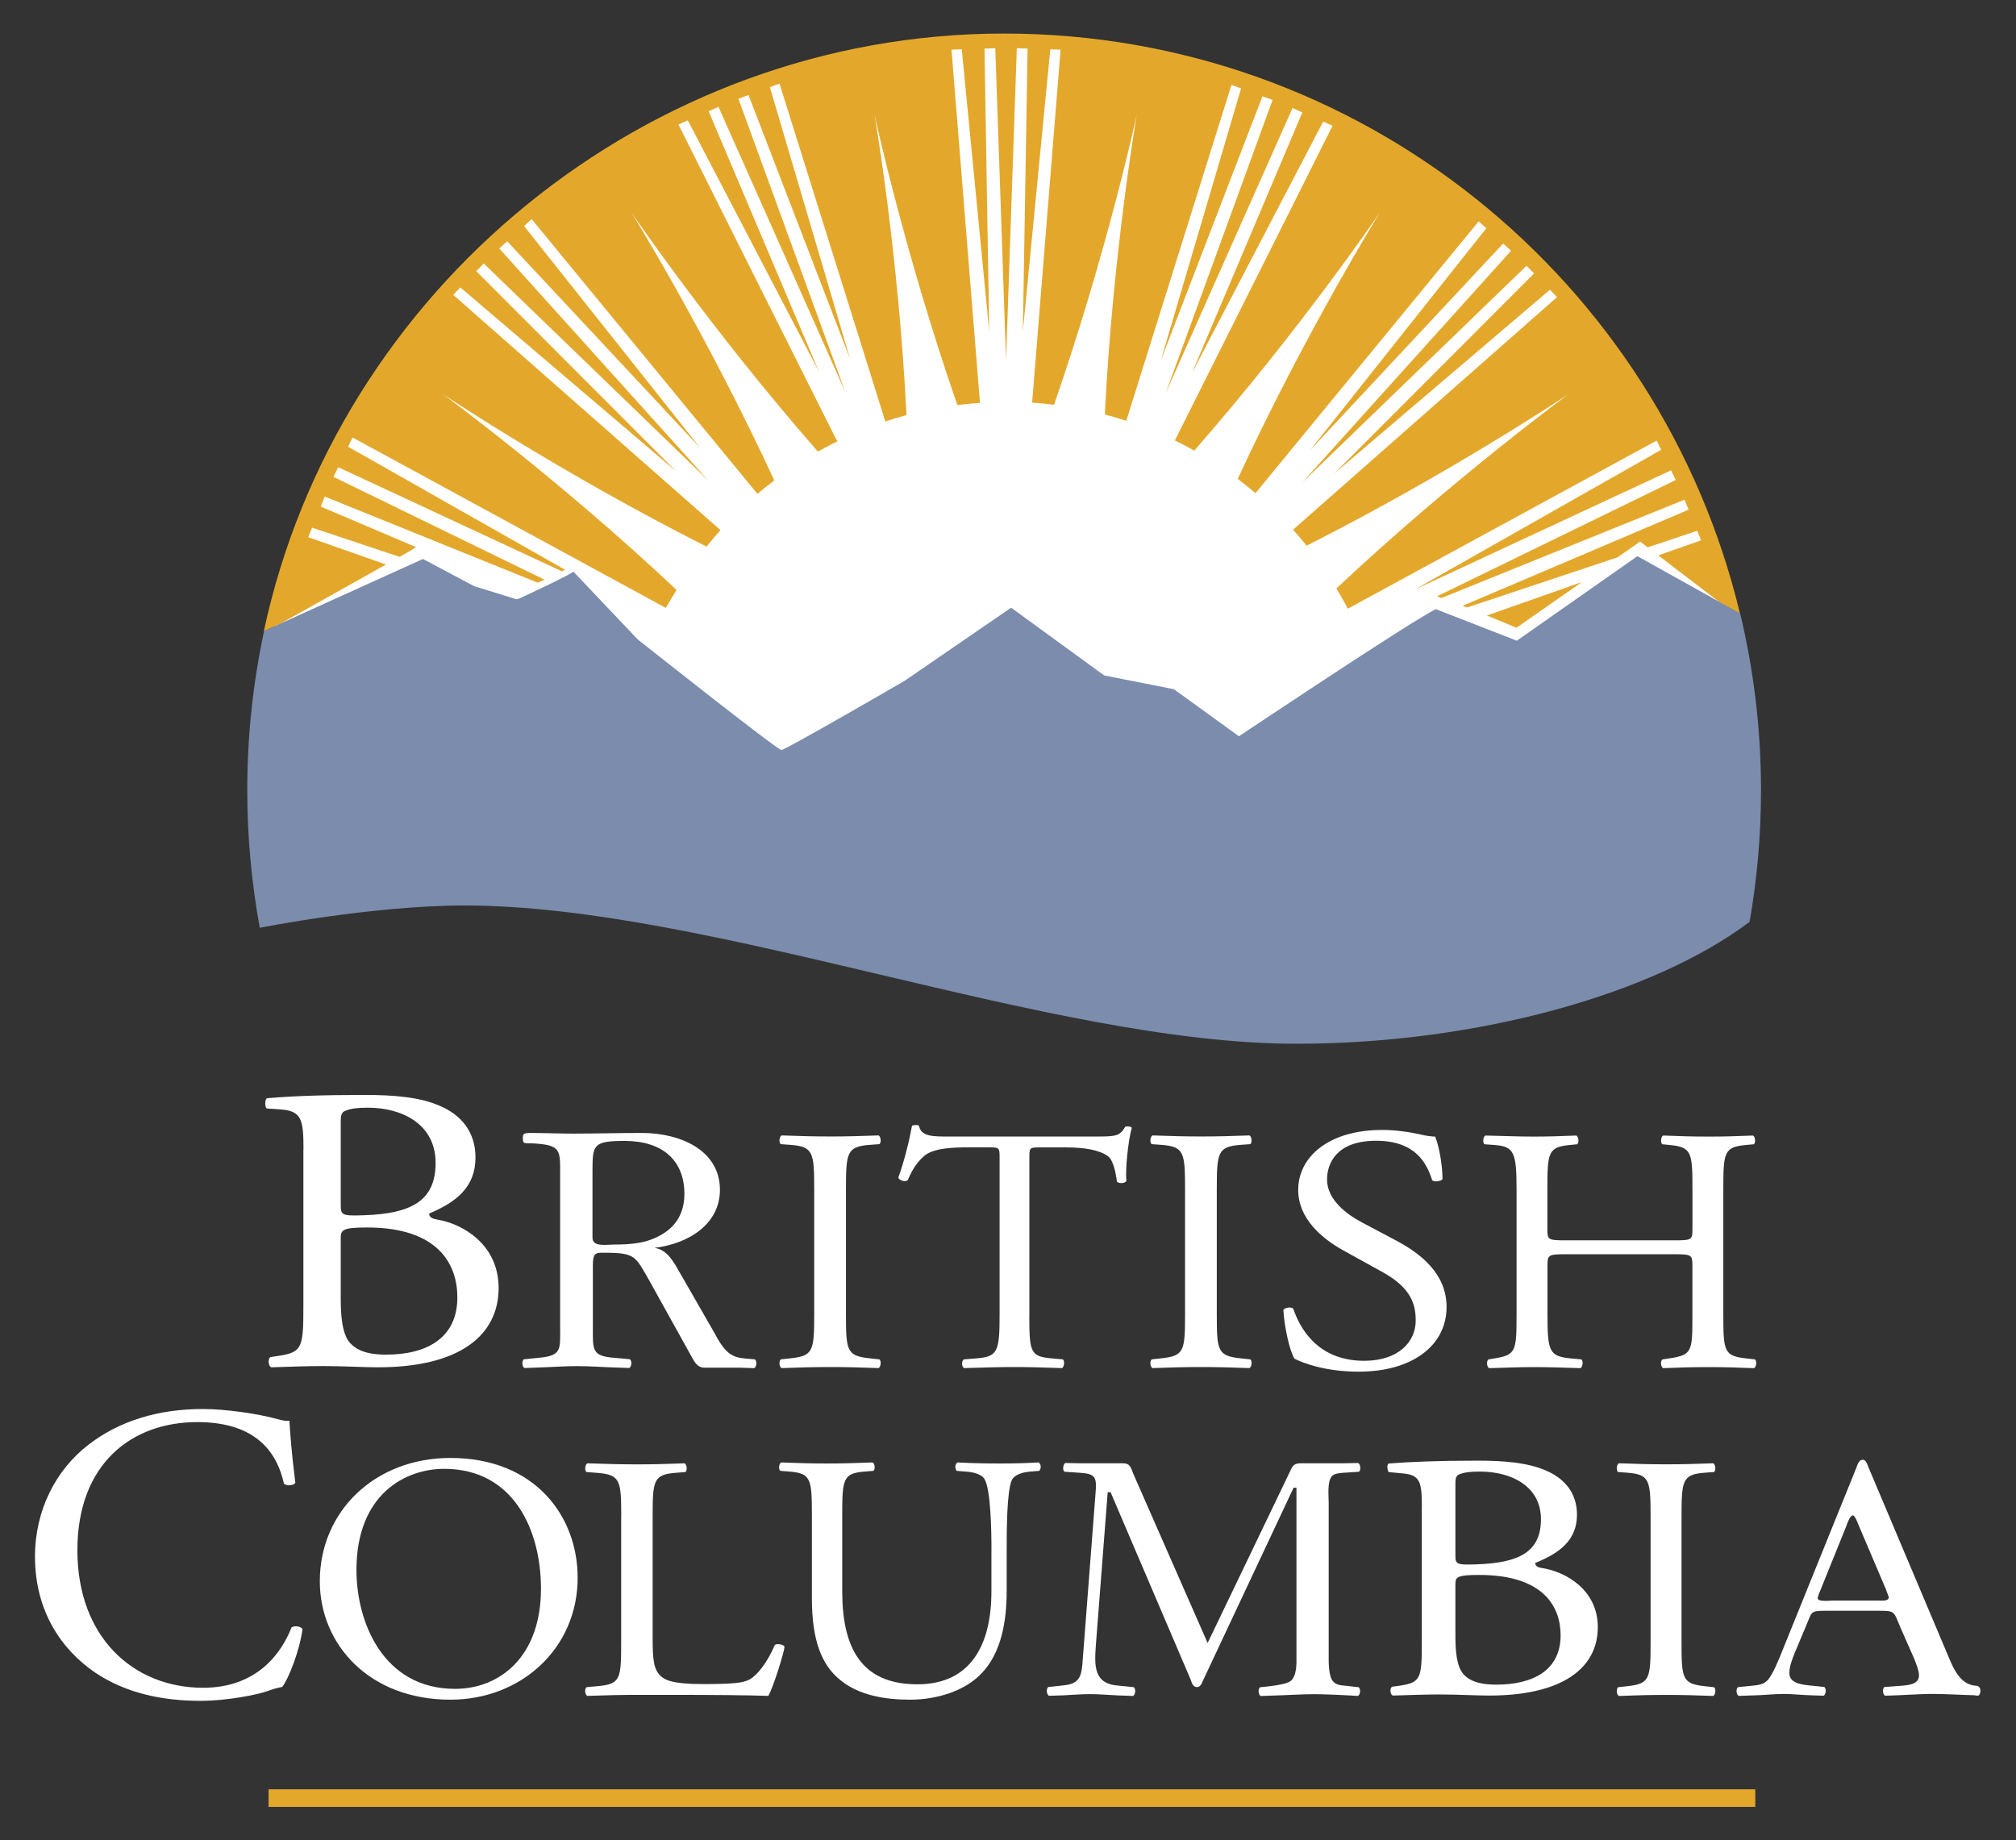 <?xml version="1.0" encoding="UTF-8"?>
<svg id="BCID" xmlns="http://www.w3.org/2000/svg" viewBox="95 94 367 335">
  <rect x="95" y="94" width="367" height="335" fill="#333333" stroke="none"/>
  <defs>
    <style>
      .cls-1 {
        fill: #7b8cac;
      }

      .cls-2 {
        fill: #fff;
      }

      .cls-3 {
        fill: #e3a82b;
      }

      .cls-4 {
        fill: none;
      }
    </style>
  </defs>
  <g>
    <g>
      <path class="cls-2" d="M150.25,303.26c0-5.51-.39-6.97-4.11-7.27l-2.59-.18c-.42-.33-.3-1.83,.08-1.86,4.46-.4,10.08-.6,17.77-.6,5.21,0,10.16,.37,13.88,2.08,3.55,1.56,6.28,4.54,6.28,9.31,0,5.36-3.47,8.12-8.43,10.2,0,.75,.66,.97,1.57,1.12,4.46,.75,11.07,4.47,11.07,12.43,0,8.64-7.11,14.45-21.98,14.45-2.4,0-6.44-.23-9.92-.23s-6.45,.15-9.5,.23c-.5-.23-.66-1.42-.17-1.86l1.49-.22c4.38-.67,4.54-1.49,4.54-9.31v-28.29Zm6.78,9.9c0,2.09,.08,2.24,4.3,2.09,8.43-.3,12.97-2.53,12.97-9.53s-6.03-10.05-12.31-10.05c-1.82,0-3.06,.15-3.8,.45-.83,.22-1.16,.6-1.16,1.94v15.11Zm0,17.27c0,2.68,.17,6.48,1.73,8.11,1.57,1.71,4.05,2.09,6.53,2.09,7.35,0,12.97-2.98,12.97-10.42,0-5.88-3.31-12.73-16.44-12.73-4.46,0-4.79,.45-4.79,1.94v11.02Z"/>
      <path class="cls-2" d="M243.22,310.58c0-6.74-.14-7.82-4.31-8.14l-1.76-.13c-.42-.25-.28-1.4,.14-1.59,3.53,.13,5.93,.19,8.89,.19s5.22-.06,8.75-.19c.42,.19,.56,1.34,.14,1.59l-1.76,.13c-4.16,.32-4.31,1.4-4.31,8.14v22.64c0,6.74,.14,7.63,4.31,8.08l1.76,.19c.42,.25,.28,1.4-.14,1.59-3.53-.13-5.93-.19-8.75-.19-2.96,0-5.36,.06-8.89,.19-.42-.19-.56-1.21-.14-1.59l1.76-.19c4.16-.45,4.31-1.34,4.31-8.08v-22.64Z"/>
      <path class="cls-2" d="M282.38,333.35c0,6.68,.13,7.63,3.97,7.95l2.12,.19c.4,.25,.26,1.4-.13,1.59-3.77-.13-6.02-.19-8.66-.19s-4.96,.06-9.19,.19c-.4-.19-.53-1.27,0-1.59l2.38-.19c3.77-.32,4.1-1.27,4.1-7.95v-28.43c0-1.97,0-2.03-1.98-2.03h-3.64c-2.84,0-6.48,.12-8.13,1.59-1.59,1.4-2.25,2.8-2.98,4.39-.53,.38-1.45,.06-1.72-.44,1.06-2.86,2.05-6.93,2.51-9.48,.2-.13,1.06-.19,1.26,0,.4,2.03,2.58,1.97,5.62,1.97h26.78c3.57,0,4.17-.13,5.16-1.78,.33-.13,1.06-.06,1.19,.19-.73,2.61-1.19,7.76-.99,9.67-.26,.51-1.39,.51-1.72,.13-.2-1.59-.66-3.94-1.65-4.64-1.52-1.08-4.03-1.59-7.67-1.59h-4.7c-1.98,0-1.92,.06-1.92,2.16v28.3Z"/>
      <path class="cls-2" d="M310.73,310.58c0-6.74-.14-7.82-4.3-8.14l-1.76-.13c-.42-.25-.28-1.4,.14-1.59,3.53,.13,5.93,.19,8.89,.19s5.22-.06,8.75-.19c.42,.19,.56,1.34,.14,1.59l-1.77,.13c-4.16,.32-4.31,1.4-4.31,8.14v22.64c0,6.74,.14,7.63,4.31,8.08l1.77,.19c.42,.25,.28,1.4-.14,1.59-3.53-.13-5.93-.19-8.75-.19-2.97,0-5.37,.06-8.89,.19-.42-.19-.56-1.21-.14-1.59l1.76-.19c4.16-.45,4.3-1.34,4.3-8.08v-22.64Z"/>
      <path class="cls-2" d="M342.36,343.73c-6.3,0-10.28-1.65-11.7-2.35-.9-1.4-1.88-5.92-2.03-8.91,.37-.45,1.5-.57,1.8-.19,1.12,3.24,4.2,9.47,12.91,9.47,6.3,0,9.38-3.5,9.38-7.31,0-2.8-.67-5.91-6.15-8.9l-7.13-3.94c-3.75-2.1-8.11-5.72-8.11-10.94,0-6.04,5.55-10.94,15.31-10.94,2.33,0,5.03,.38,6.98,.83,.98,.25,2.03,.38,2.63,.38,.68,1.53,1.35,5.09,1.35,7.76-.3,.38-1.5,.57-1.88,.19-.97-3.05-3-7.19-10.21-7.19s-8.93,4.13-8.93,7.06c0,3.69,3.6,6.36,6.38,7.82l6,3.18c4.73,2.48,9.38,6.17,9.38,12.21,0,7-6.23,11.77-15.98,11.77Z"/>
      <path class="cls-2" d="M380.13,322.35c-3.28,0-3.42,.13-3.42,2.04v8.97c0,6.68,.34,7.57,4.17,7.95l1.98,.19c.41,.25,.27,1.4-.14,1.59-3.7-.13-6.02-.19-8.69-.19-2.94,0-5.27,.13-7.94,.19-.41-.19-.55-1.21-.14-1.59l1.16-.19c3.83-.64,3.97-1.27,3.97-7.95v-22.89c0-6.68-.48-7.76-4.04-8.01l-1.78-.13c-.41-.25-.27-1.4,.14-1.59,3.35,.06,5.68,.19,8.62,.19,2.67,0,5-.06,7.94-.19,.41,.19,.55,1.34,.14,1.59l-1.3,.13c-3.97,.38-4.11,1.33-4.11,8.01v7.31c0,1.97,.14,2.04,3.42,2.04h19.57c3.29,0,3.42-.06,3.42-2.04v-7.31c0-6.68-.14-7.63-4.17-8.01l-1.3-.13c-.41-.25-.28-1.4,.14-1.59,3.15,.13,5.47,.19,8.28,.19s5-.06,8.07-.19c.41,.19,.55,1.34,.14,1.59l-1.44,.13c-3.97,.38-4.1,1.33-4.1,8.01v22.89c0,6.68,.14,7.5,4.1,7.95l1.64,.19c.41,.25,.28,1.4-.14,1.59-3.29-.13-5.61-.19-8.28-.19-2.8,0-5.27,.06-8.28,.19-.41-.19-.55-1.21-.14-1.59l1.3-.19c4.17-.64,4.17-1.27,4.17-7.95v-8.97c0-1.91-.14-2.04-3.42-2.04h-19.57Z"/>
      <path class="cls-2" d="M111.09,357.05c5.62-4.38,12.79-6.52,20.8-6.52,4.16,0,10.02,.84,13.64,1.84,.92,.23,1.46,.38,2.16,.31,.08,1.77,.46,6.6,1.08,11.29-.38,.54-1.54,.61-2.08,.15-1.16-5.22-4.62-11.21-15.79-11.21-11.79,0-21.81,7.45-21.81,23.34s10.25,25.03,22.88,25.03c9.94,0,14.33-6.45,16.1-10.98,.54-.38,1.7-.23,2,.31-.54,3.99-2.54,9.06-3.7,10.52-.92,.15-1.85,.46-2.7,.76-1.7,.62-7.24,1.77-12.17,1.77-6.93,0-13.56-1.38-19.19-5.15-6.16-4.22-10.94-11.21-10.94-21.11,0-8.52,3.85-15.82,9.71-20.35Z"/>
      <path class="cls-2" d="M153.22,381.89c0-12.72,10.02-22.45,23.77-22.45,15.42,0,23.17,10.62,23.17,21.81,0,12.85-10.28,22.2-23.17,22.2-14.82,0-23.77-10.11-23.77-21.56Zm40.26,1.34c0-10.49-4.87-21.81-17.63-21.81-6.94,0-15.96,4.51-15.96,18.44,0,9.41,4.81,21.62,17.96,21.62,8.01,0,15.63-5.72,15.63-18.25Z"/>
      <path class="cls-2" d="M275.49,376.42c0-3.94-.13-11.26-1.28-13.16-.47-.76-1.68-1.21-3.37-1.34l-1.68-.13c-.4-.45-.27-1.27,.13-1.53,2.56,.13,5.06,.19,7.69,.19,2.83,0,4.65-.06,7.08-.19,.54,.32,.47,1.14,.13,1.53l-1.62,.13c-1.69,.13-2.97,.7-3.37,1.53-.94,2.1-.94,9.41-.94,12.97v7.19c0,5.53-.94,11.38-4.72,15.2-2.9,2.99-7.89,4.64-12.88,4.64-4.65,0-9.3-.83-12.6-3.5-3.57-2.8-5.26-7.44-5.26-15.01v-15.01c0-6.61-.14-7.69-4.04-8.01l-1.69-.13c-.4-.25-.27-1.33,.13-1.53,3.37,.13,5.66,.19,8.36,.19s4.99-.06,8.29-.19c.4,.19,.54,1.27,.13,1.53l-1.62,.13c-3.91,.32-4.04,1.4-4.04,8.01v13.74c0,10.24,3.37,16.98,13.68,16.98,9.77,0,13.48-7.25,13.48-16.92v-7.31Z"/>
      <path class="cls-2" d="M353.84,368.47c0-4.75-.3-5.97-3.65-6.23l-2.38-.23c-.27-.25-.42-1.53,.07-1.57,4.02-.3,9.09-.51,16.02-.51,4.69,0,9.16,.32,12.52,1.8,3.2,1.35,5.66,3.92,5.66,8.03,0,4.62-3.13,7-7.6,8.8,0,.64,.59,.83,1.41,.96,4.02,.64,9.98,3.85,9.98,10.72,0,7.45-6.41,12.46-19.82,12.46-2.16,0-5.81-.2-8.94-.2s-5.81,.13-8.57,.2c-.45-.2-.6-1.22-.15-1.6l1.34-.19c3.95-.58,4.1-1.29,4.1-8.03v-24.41Zm6.11,8.54c0,1.8,.07,1.93,3.87,1.8,7.6-.26,11.7-2.18,11.7-8.22s-5.44-8.67-11.1-8.67c-1.64,0-2.76,.13-3.43,.39-.74,.19-1.04,.51-1.04,1.67v13.04Zm0,14.9c0,2.31,.15,5.59,1.56,7,1.42,1.48,3.65,1.8,5.89,1.8,6.63,0,11.7-2.57,11.7-8.99,0-5.08-2.98-10.98-14.83-10.98-4.02,0-4.32,.38-4.32,1.67v9.51Z"/>
      <rect class="cls-3" x="143.89" y="419.77" width="270.65" height="3.2"/>
      <path class="cls-2" d="M232.43,341.49l-1.77-.15c-.36-.04-.67-.08-.98-.13-2.58-.46-3.62-2.76-4.83-4.89l-6.1-10.63c-1.05-1.77-2.19-4.16-4.6-4.5,6.26-.75,11.91-4.36,11.91-10.56,0-7.16-7.09-10.36-14.25-10.36-4.29,0-8.21,.12-12.58,.12-2.41,0-5.28-.12-7.69-.12-1.34,0-1.36,.27-1.36,1.02,0,1.11,.47,.8,1.89,.88,5.09,.29,4.9,1.24,4.9,5.6v27.87c0,3.99,.35,5.18-3.84,5.56,0,0-.64,.06-1.01,.1l-1.77,.18c-.42,.38-.28,1.4,.14,1.59,.94-.04,2.62-.1,2.62-.1,2.32-.07,4.64-.25,6.96-.25s4.56,.18,6.85,.25h0c.81,.03,1.67,.06,2.62,.09,.42-.19,.57-1.21,.14-1.59l-1.79-.17c-.36-.04-.99-.09-.99-.09-4.23-.29-3.97-1.48-3.97-5.57v-10.49c0-.62-.08-2.25,.38-2.73,.38-.41,1.06-.34,1.66-.34,5.73,0,5.65,.54,8.37,5.31l7.38,13.29c.6,1.02,1.06,2.32,2.56,2.32h6.41c.81,.03,1.66,.05,2.6,.09,.42-.19,.57-1.21,.14-1.59Zm-25.73-20.9c-1.28,0-3.84,.48-3.84-1.22v-12.2c0-4.77,.15-5.45,5.88-5.45,6.71,0,10.85,3.41,10.85,9.67,0,2.72-.98,5.25-3.47,6.95-2.86,1.98-5.95,2.25-9.42,2.25Z"/>
      <g>
        <path class="cls-2" d="M208.09,370.15c0-6.68-.14-7.69-4.55-8.01l-1.75-.13c-.42-.25-.28-1.4,.14-1.59,3.92,.13,6.3,.19,9.09,.19s5.11-.06,8.6-.19c.42,.19,.56,1.33,.14,1.59l-1.68,.13c-4.13,.32-4.27,1.34-4.27,8.01v22.13c0,4,.21,5.66,1.47,6.87,.77,.7,2.1,1.46,7.62,1.46,5.95,0,7.41-.25,8.54-.83,1.4-.76,3.22-3.05,4.62-6.3,.42-.32,1.75-.06,1.75,.38,0,.7-1.96,7.19-2.94,8.9-3.57-.13-10.21-.19-17.42-.19h-6.44c-2.94,0-5.18,.06-9.09,.19-.42-.19-.56-1.21-.14-1.59l2.1-.19c4.06-.38,4.2-1.27,4.2-7.95v-22.89Z"/>
        <path class="cls-2" d="M395.48,370.27c0-6.74-.14-7.82-4.19-8.14l-1.72-.13c-.41-.25-.28-1.4,.14-1.59,3.43,.13,5.77,.19,8.65,.19s5.08-.06,8.52-.19c.41,.19,.55,1.33,.14,1.59l-1.72,.13c-4.05,.32-4.19,1.4-4.19,8.14v22.64c0,6.74,.14,7.63,4.19,8.08l1.72,.19c.41,.25,.28,1.4-.14,1.59-3.43-.13-5.77-.19-8.52-.19-2.88,0-5.22,.06-8.65,.19-.41-.19-.55-1.21-.14-1.59l1.72-.19c4.05-.45,4.19-1.34,4.19-8.08v-22.64Z"/>
        <path class="cls-2" d="M340.6,400.97c-.35-.04-1.01-.09-1.01-.09-.73-.07-1.37-.17-1.89-.74-.89-.95-.82-3.64-.82-4.72v-27.87c0-1.22-.3-3.84,.59-4.79,.45-.5,1.37-.58,2.2-.63h0c.5-.04,.51-.04,.95-.06l1.76-.12c.42-.25,.28-1.4-.14-1.59-.94,.03-1.8,.02-2.61,.05h0s-7.5,0-7.5,0c-.82,0-1.56,0-2,.88l-15.29,31.84-13.51-30.76c-.45-1.08-.52-1.96-1.93-1.96h-7.81c-.81-.03-1.71-.02-2.65-.05-.42,.19-.57,1.34-.14,1.59l1.76,.12c.36,.03,1.02,.07,1.02,.07,2.93,.19,3.11,.84,2.84,3.93l-2.3,29.89c-.2,3-.37,4.59-3.51,4.88,0,0-.67,.08-1.03,.12l-1.76,.19c-.42,.38-.28,1.4,.14,1.59,.93-.03,2.58-.08,2.58-.08,1.59-.08,3.22-.22,4.84-.22,1.75,0,3.5,.16,5.26,.24h0c.81,.03,1.67,.05,2.62,.09,.42-.19,.57-1.21,.14-1.59l-1.77-.19c-.46-.04-.98-.09-.98-.09-4.54-.31-4.44-3.51-4.15-7.43l2.15-27.8h.52l14.62,34.21c.15,.47,.37,1.28,1.11,1.28,.67,0,.89-.74,1.11-1.22l16.48-35.08h.52v30.57c0,1.21,.15,3.71-1.11,4.66-.66,.49-2.8,.78-2.8,.78-.3,.05-.61,.09-.96,.13l-1.77,.19c-.42,.38-.28,1.4,.14,1.59,.93-.03,2.58-.09,2.58-.09,2.39-.06,4.82-.24,7.25-.24,1.75,0,5.17,.17,5.17,.17,.81,.02,1.74,.11,2.69,.15,.42-.19,.57-1.21,.14-1.59l-1.76-.19Z"/>
        <path class="cls-2" d="M455.29,401.15l-.24-.19c-.35-.04-.66-.08-.96-.13-2.75-.61-3.82-3.93-4.84-6.29l-14.15-33.5c-.14-.4-.42-1.27-.98-1.27-.77,0-.98,.94-1.19,1.47l-13.52,33.43c-.49,1.26-1.75,4.34-2.66,5.27-.7,.72-1.61,.85-2.58,.95,0,0-.76,.07-1.13,.11l-1.66,.17c-.42,.38-.28,1.4,.14,1.59,.94-.03,2.62-.09,2.62-.09,1.85-.03,3.7-.26,5.55-.26,1.56,0,3.11,.17,4.67,.23,0,0,1.67,.06,2.61,.09,.42-.19,.57-1.21,.14-1.59l-1.76-.19c-.35-.04-.96-.09-.96-.09-1.62-.18-3.65-.47-3.65-2.26,0-1.2,.56-2.6,.98-3.67l2.1-5c1.05-2.4,.63-2.67,3.43-2.67h9.53c3.36,0,2.87,0,4.34,3.41l2.24,5.07c.35,.87,.98,2.34,.98,3.27,0,1.68-1.83,1.79-3.54,1.93,0,0-.57,.05-1.06,.08l-1.7,.12c-.42,.38-.28,1.4,.14,1.59,.94-.03,2.62-.1,2.62-.1,1.99-.07,4-.23,5.92-.23,2.45,0,4.91,.17,7.36,.23h0c.8,.02,.12,.05,1.05,.09,.42-.19,.57-1.21,.14-1.59Zm-18.54-15.74h-8.26c-.29,0-2.58,.27-2.58-.41,0-.2,.14-.61,.21-.81l4.96-12.27c.14-.34,.65-2.02,1.22-2.02,.43,0,1.01,1.75,1.15,2.02l4.88,11.46c0,.13,.5,1.21,.5,1.48,0,.74-1.65,.54-2.08,.54Z"/>
      </g>
    </g>
    <path class="cls-2" d="M179.48,256.19c44.7,0,106.54,25.17,151.41,25.17,32.02,0,63.26-8.54,81.04-21.13,1.24-7.39,1.9-14.98,1.9-22.72,0-75.13-60.91-136.04-136.04-136.04s-136.04,60.91-136.04,136.04c0,7.65,.64,15.15,1.86,22.46,4.9-.91,21.57-3.79,35.87-3.79Z"/>
    <g>
      <polygon class="cls-3" points="365.68 206.06 371.06 208.29 382.98 199.97 365.68 206.06"/>
      <path class="cls-3" d="M165.25,196.77l-14.14-4.97,.71-1.73,15.92,5.31,.07-.04,2.1-1.19,.84-.53-17.36-7.39,.73-1.82,38.75,15.67,1.28-.53-38.44-18.73,.86-1.76,40.73,18.96,.56-.29-39.49-22.4,.81-1.68,57.03,31.03c.47-.86,1.44-2.44,1.95-3.28-21.68-20.39-42.61-35.69-42.61-35.69,0,0,21.52,14.41,48.07,27.81,.88-1.09,1.6-1.97,2.53-3.01l-48.65-42.83,1.31-1.34,39.27,33.47-36.38-36.43,1.36-1.41,40.84,39.47-38.02-42.2,1.45-1.31,35.14,37.63-32.07-40.41,1.38-1.26,41.11,50.03c1.06-.92,1.95-1.61,3.06-2.46-12.44-26.91-26.02-48.8-26.02-48.8,0,0,14.46,21.28,33.96,43.56,1.19-.67,2.4-1.31,3.63-1.92l-.21-.13-28.81-57.5,1.71-.75,23.87,45.74-20.08-47.41,1.79-.8,23.08,51.9-19.45-53.37,1.84-.67,18.49,48.05-14.6-49.49,1.75-.65,19.22,61.38-.04,.16,.05-.02c1.28-.43,2.58-.81,3.89-1.16-1.46-29.48-5.82-54.7-5.82-54.7,0,0,5.4,25,15.08,52.87,1.35-.17,2.71-.31,4.07-.4l-.04-.06h.17l-.1-.14-5.17-64.11,1.87-.06,5,51.35-.86-51.48,1.96-.07,1.96,56.77,1.96-56.77,1.96,.07-.86,51.48,5-51.35,1.87,.06-5.17,64.11-.1,.14h.03v.02s.07,0,.07,0c1.34,.08,2.67,.22,3.98,.38,9.67-27.84,15.06-52.8,15.06-52.8,0,0-4.35,25.14-5.82,54.57,1.32,.35,2.63,.73,3.91,1.15l19.15-61.16,1.75,.65-14.6,49.48,18.49-48.05,1.84,.67-19.45,53.37,23.08-51.9,1.79,.8-20.08,47.41,23.87-45.74,1.71,.75-28.71,57.3,.05,.02c1.18,.58,2.34,1.19,3.49,1.83,19.42-22.21,33.79-43.37,33.79-43.37,0,0-13.49,21.74-25.89,48.52,1.11,.84,2.19,1.7,3.24,2.6l40.63-49.49,1.39,1.26-32.08,40.41,35.14-37.63,1.45,1.31-38.02,42.2,40.84-39.47,1.36,1.41-36.38,36.43,39.27-33.47,1.3,1.34-48.06,42.35,.03,.03c.84,.94,1.65,1.9,2.44,2.88,26.39-13.34,47.71-27.62,47.71-27.62,0,0-20.72,15.16-42.29,35.4,.59,.99,1.55,2.67,2.09,3.69l56.22-30.61,.81,1.69-44.88,25.45,46.68-21.72,.86,1.76-43.48,21.19,.83,.29,44.24-17.89,.74,1.82-41.12,17.49,.77,.32,27.4-9.13,4.13-2.88,1.37,1.05,9.02-3.01,.71,1.73-7.8,2.75,11.27,8.6,3.61,2.01c-14.49-60.58-68.98-105.62-134-105.62s-121.42,46.63-134.73,108.82c.17-.08,.34-.16,.51-.24l1.65-.75,1.01-.47,19.01-10.66Z"/>
    </g>
    <path class="cls-1" d="M142.29,262.92s20.32-4.06,37.29-4.06c44.7,0,106.54,25.17,151.41,25.17,32.92,0,65.02-9.03,82.51-22.19,1.37-7.79,2.08-15.8,2.08-23.98,0-11.08-1.32-21.85-3.79-32.17l-18.71-10.43-21.95,15.39-14.76-5.75c-5,2.53-35.83,23.15-35.83,23.15l-11.84-8.57-12.7-2.51-16.93-12.33-19.42,13.33s-21.67,12.58-22.41,12.58-26.14-20.13-26.14-20.13l-11.7-12.33c-1.99,1.26-9.95,4.91-9.95,4.91l-.41,.11-7.7-2.38-9.35-4.96-28.41,12.88c-.17,.08-.34,.16-.51,.24-2,9.34-3.06,19.03-3.06,28.96,0,8.56,.79,16.93,2.28,25.06Z"/>
  </g>
  <rect class="cls-4" width="554.31" height="523.05"/>
</svg>